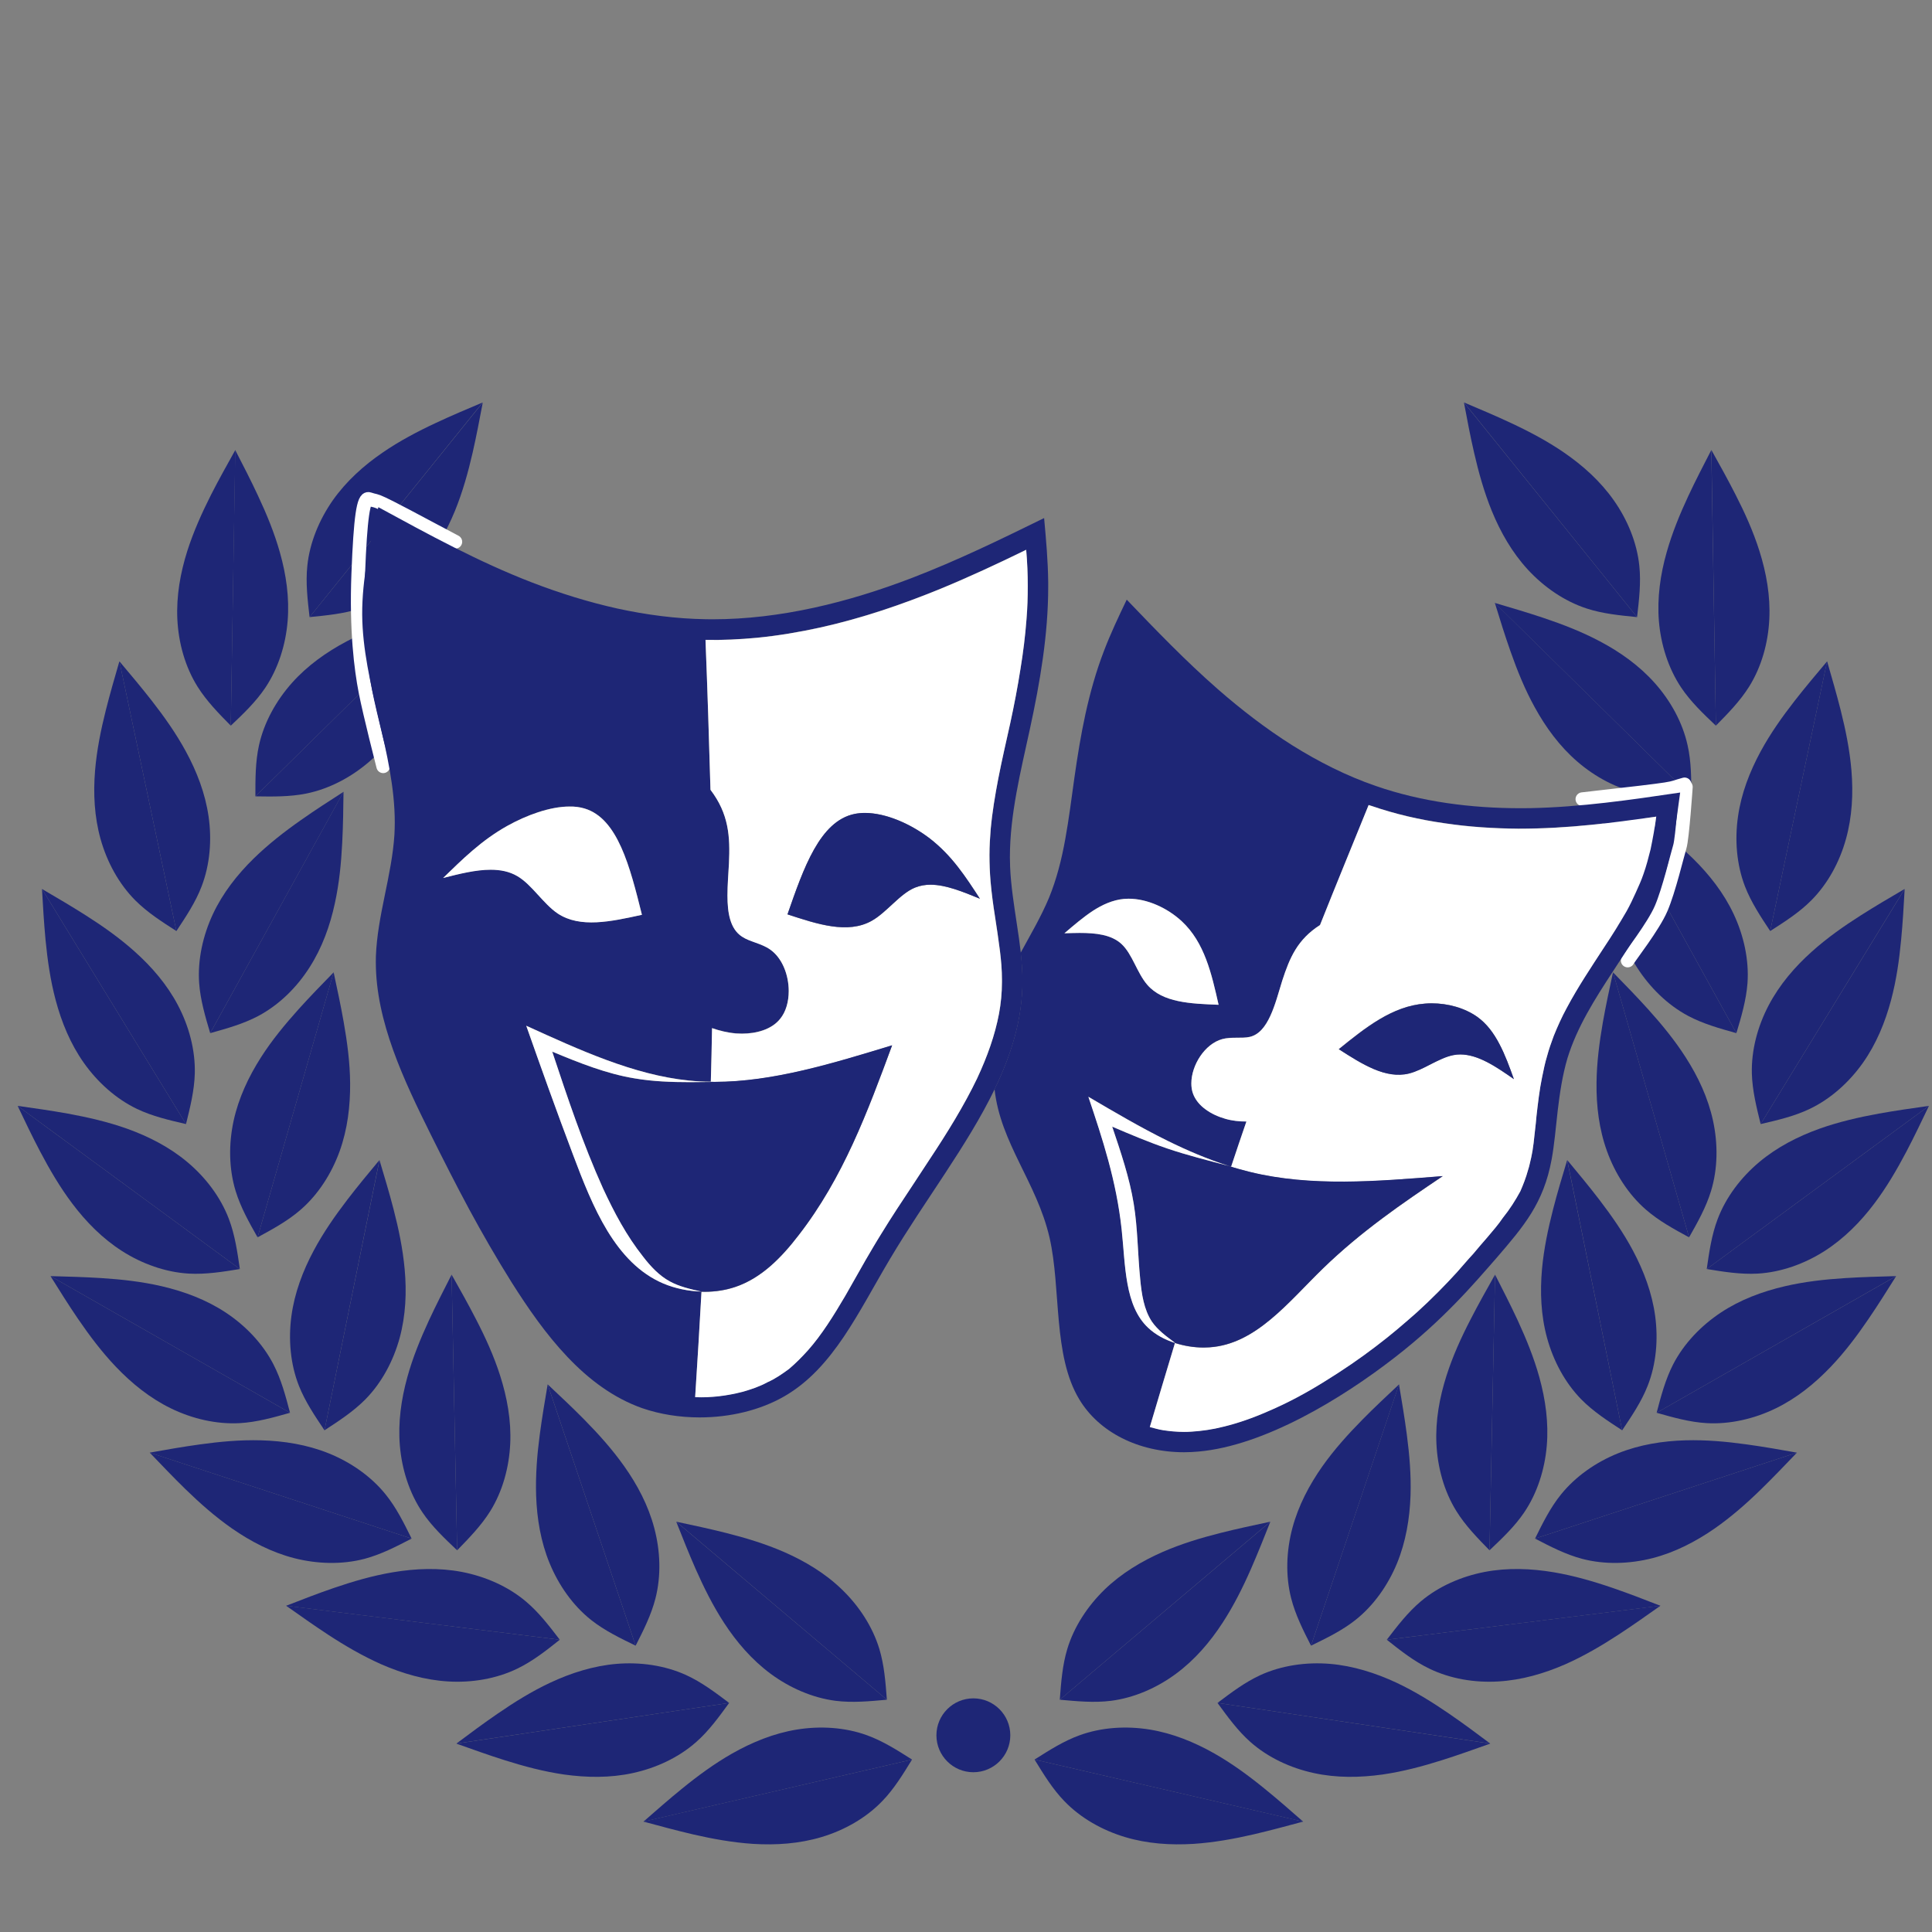 <?xml version="1.0" encoding="utf-8"?>
<!-- Generator: Adobe Illustrator 26.1.0, SVG Export Plug-In . SVG Version: 6.00 Build 0)  -->
<svg version="1.1" id="Lager_1" xmlns="http://www.w3.org/2000/svg" xmlns:xlink="http://www.w3.org/1999/xlink" x="0px" y="0px"
	 viewBox="0 0 283.46 283.46" style="enable-background:new 0 0 283.46 283.46;" xml:space="preserve">
<rect x="0" y="0" width="283.46" height="283.46" fill="#808080" stroke="none"/>
<style type="text/css">
	.st0{fill:#1E2676;}
	.st1{fill:none;}
	.st2{fill:#1E2676;stroke:#FFFFFF;stroke-width:2;stroke-linecap:round;stroke-linejoin:round;}
	.st3{fill:none;stroke:#FFFFFF;stroke-width:2;stroke-linecap:round;stroke-linejoin:round;}
	.st4{fill:#FFFFFF;}
</style>
<g id="Priser_2024">
	<g id="Olivkvist">
		<g id="SPLINE_3555_">
			<path class="st0" d="M130.12,249.38c-0.19-2.53-0.38-5.05-1.1-7.44l0,0c-1-3.29-2.99-6.32-5.5-8.74l0,0
				c-2.45-2.37-5.4-4.14-8.5-5.5l0,0c-2.74-1.19-5.6-2.06-8.5-2.79l0,0c-2.41-0.61-4.86-1.13-7.3-1.65"/>
		</g>
		<g id="LINE_2308_">
			<line class="st1" x1="99.23" y1="223.26" x2="130.12" y2="249.38"/>
		</g>
		<g id="SPLINE_3556_">
			<path class="st0" d="M130.12,249.38c-2.52,0.23-5.04,0.47-7.53,0.16l0,0c-3.4-0.44-6.73-1.9-9.53-3.97l0,0
				c-2.74-2.03-4.98-4.63-6.83-7.47l0,0c-1.63-2.5-2.96-5.18-4.17-7.91l0,0c-1.01-2.29-1.92-4.6-2.84-6.92"/>
		</g>
		<g id="SPLINE_3557_">
			<path class="st0" d="M133.81,258.16c-2.14-1.36-4.27-2.72-6.62-3.57l0,0c-3.22-1.17-6.86-1.39-10.29-0.83l0,0
				c-3.37,0.55-6.55,1.85-9.49,3.52l0,0c-2.6,1.48-5.01,3.25-7.32,5.13l0,0c-1.94,1.57-3.81,3.22-5.69,4.86"/>
		</g>
		<g id="LINE_2309_">
			<line class="st1" x1="94.4" y1="267.27" x2="133.81" y2="258.16"/>
		</g>
		<g id="SPLINE_3558_">
			<path class="st0" d="M133.81,258.16c-1.32,2.15-2.64,4.32-4.38,6.11l0,0c-2.38,2.47-5.55,4.26-8.89,5.26l0,0
				c-3.27,0.98-6.69,1.21-10.07,1l0,0c-2.98-0.2-5.92-0.73-8.83-1.4l0,0c-2.43-0.57-4.84-1.22-7.24-1.87"/>
		</g>
		<g id="SPLINE_3559_">
			<path class="st0" d="M93.26,241.45c1.15-2.25,2.29-4.52,2.91-6.94l0,0c0.85-3.32,0.72-6.95-0.18-10.33l0,0
				c-0.87-3.29-2.47-6.33-4.43-9.09l0,0c-1.73-2.44-3.72-4.66-5.82-6.79l0,0c-1.75-1.78-3.57-3.48-5.39-5.19"/>
		</g>
		<g id="LINE_2310_">
			<line class="st1" x1="80.35" y1="203.12" x2="93.26" y2="241.45"/>
		</g>
		<g id="SPLINE_3560_">
			<path class="st0" d="M93.26,241.45c-2.28-1.11-4.56-2.21-6.52-3.76l0,0c-2.69-2.13-4.77-5.11-6.1-8.33l0,0
				c-1.3-3.15-1.86-6.54-1.98-9.92l0,0c-0.1-2.98,0.14-5.97,0.53-8.93l0,0c0.33-2.47,0.74-4.93,1.16-7.39"/>
		</g>
		<g id="SPLINE_3561_">
			<path class="st0" d="M106.98,249.85c-2.02-1.52-4.04-3.05-6.32-4.09l0,0c-3.12-1.42-6.73-1.93-10.2-1.64l0,0
				c-3.4,0.29-6.67,1.33-9.73,2.76l0,0c-2.71,1.27-5.25,2.85-7.71,4.54l0,0c-2.06,1.41-4.06,2.9-6.05,4.39"/>
		</g>
		<g id="LINE_2311_">
			<line class="st1" x1="66.97" y1="255.81" x2="106.98" y2="249.85"/>
		</g>
		<g id="SPLINE_3562_">
			<path class="st0" d="M106.98,249.85c-1.49,2.04-2.97,4.1-4.85,5.75l0,0c-2.57,2.27-5.87,3.8-9.28,4.54l0,0
				c-3.33,0.73-6.77,0.68-10.12,0.21l0,0c-2.96-0.43-5.85-1.2-8.7-2.1l0,0c-2.38-0.75-4.73-1.6-7.07-2.43"/>
		</g>
		<g id="SPLINE_3563_">
			<path class="st0" d="M67.07,227.46c1.76-1.81,3.53-3.62,4.86-5.75l0,0c1.81-2.91,2.77-6.43,2.93-9.9l0,0
				c0.16-3.41-0.46-6.79-1.49-10.01l0,0c-0.91-2.85-2.15-5.57-3.52-8.22l0,0c-1.14-2.22-2.36-4.39-3.59-6.57"/>
		</g>
		<g id="LINE_2312_">
			<line class="st1" x1="66.27" y1="187.01" x2="67.07" y2="227.46"/>
		</g>
		<g id="SPLINE_3564_">
			<path class="st0" d="M67.07,227.46c-1.84-1.75-3.68-3.48-5.08-5.55l0,0c-1.93-2.85-3.02-6.31-3.32-9.78l0,0
				c-0.29-3.4,0.19-6.8,1.09-10.06l0,0c0.79-2.88,1.93-5.65,3.18-8.36l0,0c1.05-2.26,2.19-4.48,3.32-6.7"/>
		</g>
		<g id="SPLINE_3565_">
			<path class="st0" d="M82.13,240.58c-1.54-2.01-3.07-4.02-4.99-5.63l0,0c-2.62-2.21-5.96-3.66-9.38-4.32l0,0
				c-3.35-0.64-6.78-0.51-10.12,0.05l0,0c-2.95,0.5-5.82,1.33-8.65,2.3l0,0c-2.36,0.81-4.69,1.71-7.01,2.62"/>
		</g>
		<g id="LINE_2313_">
			<line class="st1" x1="41.99" y1="235.59" x2="82.13" y2="240.58"/>
		</g>
		<g id="SPLINE_3566_">
			<path class="st0" d="M82.13,240.58c-1.98,1.58-3.96,3.14-6.21,4.23l0,0c-3.09,1.5-6.68,2.1-10.16,1.89l0,0
				c-3.4-0.2-6.7-1.16-9.8-2.51l0,0c-2.73-1.21-5.32-2.72-7.82-4.35l0,0c-2.09-1.37-4.12-2.81-6.16-4.25"/>
		</g>
		<g id="SPLINE_3567_">
			<path class="st0" d="M47.61,209.85c2.12-1.38,4.24-2.76,6-4.54l0,0c2.41-2.45,4.11-5.66,5.03-9.02l0,0
				c0.89-3.29,1.04-6.72,0.73-10.09l0,0c-0.27-2.97-0.88-5.9-1.63-8.79l0,0c-0.62-2.42-1.35-4.8-2.06-7.19"/>
		</g>
		<g id="LINE_2314_">
			<line class="st1" x1="55.67" y1="170.21" x2="47.61" y2="209.85"/>
		</g>
		<g id="SPLINE_3568_">
			<path class="st0" d="M47.61,209.85c-1.41-2.1-2.83-4.2-3.75-6.52l0,0c-1.26-3.19-1.57-6.82-1.1-10.27l0,0
				c0.46-3.38,1.67-6.59,3.27-9.58l0,0c1.41-2.64,3.12-5.09,4.93-7.46l0,0c1.52-1.98,3.11-3.9,4.71-5.82"/>
		</g>
		<g id="SPLINE_3569_">
			<path class="st0" d="M60.39,225.74c-1.12-2.27-2.24-4.54-3.81-6.48l0,0c-2.15-2.67-5.15-4.74-8.38-6.04l0,0
				c-3.16-1.27-6.56-1.81-9.93-1.9l0,0c-2.99-0.08-5.97,0.19-8.93,0.6l0,0c-2.47,0.34-4.93,0.77-7.38,1.21"/>
		</g>
		<g id="LINE_2315_">
			<line class="st1" x1="21.96" y1="213.12" x2="60.39" y2="225.74"/>
		</g>
		<g id="SPLINE_3570_">
			<path class="st0" d="M60.39,225.74c-2.25,1.17-4.5,2.33-6.91,2.97l0,0c-3.32,0.87-6.95,0.76-10.32-0.1l0,0
				c-3.3-0.85-6.35-2.43-9.13-4.36l0,0c-2.45-1.71-4.69-3.69-6.83-5.77l0,0c-1.79-1.75-3.51-3.55-5.23-5.35"/>
		</g>
		<g id="SPLINE_3571_">
			<path class="st0" d="M42.55,207.28c-0.64-2.45-1.29-4.9-2.44-7.12l0,0c-1.58-3.05-4.09-5.67-7-7.59l0,0
				c-2.85-1.88-6.06-3.08-9.36-3.85l0,0c-2.92-0.68-5.89-1.01-8.87-1.2l0,0c-2.49-0.16-4.98-0.22-7.47-0.29"/>
		</g>
		<g id="LINE_2316_">
			<line class="st1" x1="7.42" y1="187.23" x2="42.55" y2="207.28"/>
		</g>
		<g id="SPLINE_3572_">
			<path class="st0" d="M42.55,207.28c-2.43,0.69-4.87,1.38-7.37,1.52l0,0c-3.42,0.19-6.97-0.64-10.09-2.16l0,0
				c-3.07-1.49-5.74-3.65-8.08-6.1l0,0c-2.06-2.16-3.86-4.55-5.55-7.02l0,0c-1.41-2.06-2.73-4.18-4.05-6.29"/>
		</g>
		<g id="SPLINE_3573_">
			<path class="st0" d="M35.19,186.19c-0.36-2.5-0.72-5.01-1.61-7.35l0,0c-1.22-3.21-3.42-6.1-6.09-8.34l0,0
				c-2.61-2.19-5.67-3.76-8.85-4.9l0,0c-2.81-1-5.73-1.67-8.67-2.21l0,0c-2.45-0.44-4.92-0.79-7.39-1.14"/>
		</g>
		<g id="LINE_2317_">
			<line class="st1" x1="2.59" y1="162.25" x2="35.19" y2="186.19"/>
		</g>
		<g id="SPLINE_3574_">
			<path class="st0" d="M35.19,186.19c-2.5,0.41-5,0.81-7.49,0.67l0,0c-3.42-0.2-6.85-1.43-9.78-3.3l0,0
				c-2.88-1.84-5.29-4.28-7.32-6.98l0,0c-1.8-2.39-3.31-4.97-4.7-7.61l0,0c-1.17-2.21-2.23-4.46-3.31-6.71"/>
		</g>
		<g id="SPLINE_3575_">
			<path class="st0" d="M27.29,164.92c0.61-2.46,1.22-4.91,1.29-7.41l0,0c0.09-3.43-0.85-6.94-2.47-10.02l0,0
				c-1.59-3.02-3.83-5.63-6.35-7.88l0,0c-2.23-2-4.67-3.72-7.19-5.32l0,0c-2.1-1.34-4.26-2.6-6.41-3.86"/>
		</g>
		<g id="LINE_2318_">
			<line class="st1" x1="6.15" y1="130.42" x2="27.29" y2="164.92"/>
		</g>
		<g id="SPLINE_3576_">
			<path class="st0" d="M27.29,164.92c-2.47-0.57-4.93-1.14-7.19-2.22l0,0c-3.09-1.48-5.79-3.92-7.8-6.76l0,0
				c-1.97-2.79-3.27-5.96-4.14-9.23l0,0c-0.77-2.89-1.19-5.85-1.48-8.82l0,0c-0.23-2.48-0.38-4.97-0.52-7.46"/>
		</g>
		<g id="SPLINE_3577_">
			<path class="st0" d="M37.79,181.54c2.22-1.21,4.45-2.42,6.33-4.06l0,0c2.59-2.25,4.54-5.32,5.72-8.6l0,0
				c1.15-3.21,1.56-6.62,1.53-10l0,0c-0.03-2.99-0.42-5.96-0.94-8.9l0,0c-0.43-2.46-0.96-4.9-1.48-7.33"/>
		</g>
		<g id="LINE_2319_">
			<line class="st1" x1="48.94" y1="142.66" x2="37.79" y2="181.54"/>
		</g>
		<g id="SPLINE_3578_">
			<path class="st0" d="M37.79,181.54c-1.25-2.2-2.49-4.41-3.22-6.8l0,0c-1-3.28-1.03-6.92-0.29-10.32l0,0
				c0.73-3.33,2.19-6.44,4.01-9.29l0,0c1.61-2.52,3.52-4.83,5.51-7.05l0,0c1.67-1.85,3.41-3.64,5.15-5.42"/>
		</g>
		<g id="SPLINE_3579_">
			<path class="st0" d="M30.84,151.58c2.44-0.68,4.88-1.36,7.08-2.53l0,0c3.03-1.62,5.62-4.17,7.49-7.11l0,0
				c1.84-2.87,3.01-6.1,3.72-9.41l0,0c0.64-2.92,0.93-5.9,1.08-8.88l0,0c0.13-2.49,0.16-4.98,0.19-7.48"/>
		</g>
		<g id="LINE_2320_">
			<line class="st1" x1="50.41" y1="116.18" x2="30.84" y2="151.58"/>
		</g>
		<g id="SPLINE_3580_">
			<path class="st0" d="M30.84,151.58c-0.72-2.42-1.44-4.85-1.62-7.34l0,0c-0.24-3.42,0.55-6.98,2.02-10.13l0,0
				c1.45-3.09,3.57-5.79,5.99-8.16l0,0c2.14-2.09,4.5-3.93,6.94-5.64l0,0c2.04-1.44,4.14-2.79,6.24-4.14"/>
		</g>
		<g id="SPLINE_3581_">
			<path class="st0" d="M25.88,136.6c1.4-2.11,2.81-4.22,3.7-6.55l0,0c1.23-3.2,1.52-6.83,1.02-10.27l0,0
				c-0.49-3.38-1.72-6.58-3.34-9.55l0,0c-1.43-2.63-3.16-5.07-4.99-7.42l0,0c-1.54-1.97-3.14-3.87-4.75-5.78"/>
		</g>
		<g id="LINE_2321_">
			<line class="st1" x1="17.53" y1="97.02" x2="25.88" y2="136.6"/>
		</g>
		<g id="SPLINE_3582_">
			<path class="st0" d="M25.88,136.6c-2.13-1.36-4.26-2.73-6.03-4.5l0,0c-2.42-2.43-4.15-5.63-5.09-8.98l0,0
				c-0.92-3.28-1.09-6.72-0.81-10.08l0,0c0.25-2.98,0.84-5.91,1.57-8.81l0,0c0.61-2.42,1.3-4.81,2-7.21"/>
		</g>
		<g id="SPLINE_3583_">
			<path class="st0" d="M33.86,106.47c1.84-1.74,3.67-3.49,5.06-5.56l0,0c1.91-2.85,3-6.32,3.28-9.79l0,0
				c0.28-3.4-0.21-6.8-1.13-10.05l0,0c-0.81-2.88-1.95-5.65-3.22-8.35l0,0c-1.05-2.26-2.2-4.48-3.34-6.69"/>
		</g>
		<g id="LINE_2322_">
			<line class="st1" x1="34.52" y1="66.02" x2="33.86" y2="106.47"/>
		</g>
		<g id="SPLINE_3584_">
			<path class="st0" d="M33.86,106.47c-1.78-1.8-3.55-3.61-4.88-5.73l0,0c-1.82-2.91-2.79-6.41-2.96-9.89l0,0
				c-0.16-3.41,0.44-6.79,1.46-10.01l0,0c0.91-2.85,2.14-5.58,3.48-8.24l0,0c1.13-2.22,2.35-4.4,3.57-6.58"/>
		</g>
		<g id="SPLINE_3585_">
			<path class="st0" d="M37.47,116.84c2.53,0.04,5.06,0.08,7.51-0.42l0,0c3.36-0.69,6.57-2.4,9.21-4.68l0,0
				c2.58-2.23,4.62-5,6.24-7.96l0,0c1.44-2.62,2.56-5.39,3.56-8.21l0,0c0.83-2.35,1.57-4.74,2.3-7.12"/>
		</g>
		<g id="LINE_2323_">
			<line class="st1" x1="66.29" y1="88.46" x2="37.47" y2="116.84"/>
		</g>
		<g id="SPLINE_3586_">
			<path class="st0" d="M37.47,116.84c0-2.53-0.01-5.06,0.53-7.5l0,0c0.74-3.35,2.51-6.53,4.82-9.13l0,0
				c2.27-2.55,5.07-4.54,8.06-6.12l0,0c2.64-1.4,5.43-2.48,8.26-3.43l0,0c2.36-0.79,4.76-1.5,7.15-2.2"/>
		</g>
		<g id="SPLINE_3587_">
			<path class="st0" d="M45.42,90.54c2.52-0.25,5.04-0.49,7.42-1.27l0,0c3.26-1.07,6.25-3.14,8.61-5.7l0,0
				c2.31-2.51,4.02-5.49,5.3-8.62l0,0c1.13-2.77,1.93-5.65,2.6-8.56l0,0c0.55-2.43,1.02-4.88,1.48-7.33"/>
		</g>
		<g id="LINE_2324_">
			<line class="st1" x1="70.81" y1="59.05" x2="45.42" y2="90.54"/>
		</g>
		<g id="SPLINE_3588_">
			<path class="st0" d="M45.42,90.54c-0.29-2.52-0.59-5.03-0.33-7.52l0,0c0.35-3.41,1.75-6.77,3.74-9.62l0,0
				c1.97-2.79,4.52-5.09,7.31-7l0,0c2.46-1.69,5.11-3.09,7.81-4.35l0,0c2.26-1.06,4.56-2.03,6.86-3"/>
		</g>
		<g id="CIRCLE_234_">
			<path class="st0" d="M148.23,254.6c0-2.99-2.43-5.42-5.42-5.42s-5.42,2.43-5.42,5.42c0,2.99,2.43,5.42,5.42,5.42
				S148.23,257.59,148.23,254.6L148.23,254.6L148.23,254.6z"/>
		</g>
		<g id="SPLINE_3589_">
			<path class="st0" d="M155.49,249.38c0.19-2.53,0.38-5.05,1.1-7.44l0,0c0.99-3.29,3-6.32,5.49-8.74l0,0
				c2.46-2.37,5.4-4.14,8.5-5.5l0,0c2.73-1.19,5.6-2.06,8.5-2.79l0,0c2.41-0.61,4.86-1.13,7.3-1.65"/>
		</g>
		<g id="LINE_2325_">
			<line class="st1" x1="186.38" y1="223.26" x2="155.49" y2="249.38"/>
		</g>
		<g id="SPLINE_3590_">
			<path class="st0" d="M155.49,249.38c2.52,0.23,5.04,0.47,7.52,0.16l0,0c3.41-0.44,6.73-1.9,9.53-3.97l0,0
				c2.75-2.03,4.98-4.63,6.83-7.47l0,0c1.63-2.5,2.97-5.18,4.17-7.91l0,0c1-2.29,1.92-4.6,2.84-6.92"/>
		</g>
		<g id="SPLINE_3591_">
			<path class="st0" d="M151.79,258.16c2.14-1.36,4.27-2.72,6.62-3.57l0,0c3.22-1.17,6.86-1.39,10.29-0.83l0,0
				c3.37,0.55,6.55,1.85,9.49,3.52l0,0c2.6,1.48,5.01,3.25,7.32,5.13l0,0c1.94,1.57,3.82,3.22,5.69,4.86"/>
		</g>
		<g id="LINE_2326_">
			<line class="st1" x1="191.21" y1="267.27" x2="151.79" y2="258.16"/>
		</g>
		<g id="SPLINE_3592_">
			<path class="st0" d="M151.79,258.16c1.32,2.15,2.64,4.32,4.38,6.11l0,0c2.38,2.47,5.55,4.26,8.89,5.26l0,0
				c3.26,0.98,6.69,1.21,10.06,1l0,0c2.99-0.2,5.93-0.73,8.83-1.4l0,0c2.43-0.57,4.84-1.22,7.25-1.87"/>
		</g>
		<g id="SPLINE_3593_">
			<path class="st0" d="M192.35,241.45c-1.15-2.25-2.29-4.52-2.91-6.94l0,0c-0.85-3.32-0.72-6.95,0.18-10.33l0,0
				c0.88-3.29,2.48-6.33,4.43-9.09l0,0c1.73-2.44,3.73-4.66,5.83-6.79l0,0c1.75-1.78,3.57-3.48,5.39-5.19"/>
		</g>
		<g id="LINE_2327_">
			<line class="st1" x1="205.26" y1="203.12" x2="192.35" y2="241.45"/>
		</g>
		<g id="SPLINE_3594_">
			<path class="st0" d="M192.35,241.45c2.28-1.11,4.55-2.21,6.51-3.76l0,0c2.69-2.13,4.78-5.11,6.11-8.33l0,0
				c1.29-3.15,1.86-6.54,1.98-9.92l0,0c0.1-2.98-0.15-5.97-0.54-8.93l0,0c-0.32-2.47-0.74-4.93-1.15-7.39"/>
		</g>
		<g id="SPLINE_3595_">
			<path class="st0" d="M178.63,249.85c2.02-1.52,4.04-3.05,6.31-4.09l0,0c3.12-1.42,6.73-1.93,10.2-1.64l0,0
				c3.4,0.29,6.67,1.33,9.74,2.76l0,0c2.7,1.27,5.25,2.85,7.71,4.54l0,0c2.06,1.41,4.06,2.9,6.05,4.39"/>
		</g>
		<g id="LINE_2328_">
			<line class="st1" x1="218.64" y1="255.81" x2="178.63" y2="249.85"/>
		</g>
		<g id="SPLINE_3596_">
			<path class="st0" d="M178.63,249.85c1.49,2.04,2.98,4.1,4.85,5.75l0,0c2.57,2.27,5.87,3.8,9.28,4.54l0,0
				c3.33,0.73,6.76,0.68,10.11,0.21l0,0c2.96-0.43,5.85-1.2,8.7-2.1l0,0c2.38-0.75,4.73-1.6,7.08-2.43"/>
		</g>
		<g id="SPLINE_3597_">
			<path class="st0" d="M218.54,227.46c-1.77-1.81-3.54-3.62-4.86-5.75l0,0c-1.81-2.91-2.77-6.43-2.93-9.9l0,0
				c-0.16-3.41,0.46-6.79,1.49-10.01l0,0c0.91-2.85,2.15-5.57,3.52-8.22l0,0c1.14-2.22,2.36-4.39,3.59-6.57"/>
		</g>
		<g id="LINE_2329_">
			<line class="st1" x1="219.34" y1="187.01" x2="218.54" y2="227.46"/>
		</g>
		<g id="SPLINE_3598_">
			<path class="st0" d="M218.54,227.46c1.84-1.75,3.68-3.48,5.08-5.55l0,0c1.93-2.85,3.02-6.31,3.32-9.78l0,0
				c0.29-3.4-0.19-6.8-1.09-10.06l0,0c-0.8-2.88-1.93-5.65-3.18-8.36l0,0c-1.05-2.26-2.19-4.48-3.32-6.7"/>
		</g>
		<g id="SPLINE_3599_">
			<path class="st0" d="M203.47,240.58c1.54-2.01,3.08-4.02,4.99-5.63l0,0c2.62-2.21,5.96-3.66,9.38-4.32l0,0
				c3.35-0.64,6.78-0.51,10.12,0.05l0,0c2.95,0.5,5.82,1.33,8.65,2.3l0,0c2.36,0.81,4.68,1.71,7.01,2.62"/>
		</g>
		<g id="LINE_2330_">
			<line class="st1" x1="243.62" y1="235.59" x2="203.47" y2="240.58"/>
		</g>
		<g id="SPLINE_3600_">
			<path class="st0" d="M203.47,240.58c1.99,1.58,3.96,3.14,6.22,4.23l0,0c3.08,1.5,6.68,2.1,10.15,1.89l0,0
				c3.41-0.2,6.71-1.16,9.8-2.51l0,0c2.73-1.21,5.31-2.72,7.81-4.35l0,0c2.1-1.37,4.13-2.81,6.17-4.25"/>
		</g>
		<g id="SPLINE_3601_">
			<path class="st0" d="M238,209.85c-2.12-1.38-4.25-2.76-6-4.54l0,0c-2.4-2.45-4.1-5.66-5.02-9.02l0,0
				c-0.9-3.29-1.04-6.72-0.74-10.09l0,0c0.27-2.97,0.89-5.9,1.63-8.79l0,0c0.62-2.42,1.34-4.8,2.06-7.19"/>
		</g>
		<g id="LINE_2331_">
			<line class="st1" x1="229.94" y1="170.21" x2="238" y2="209.85"/>
		</g>
		<g id="SPLINE_3602_">
			<path class="st0" d="M238,209.85c1.41-2.1,2.83-4.2,3.74-6.52l0,0c1.26-3.19,1.57-6.82,1.1-10.27l0,0
				c-0.46-3.38-1.67-6.59-3.26-9.58l0,0c-1.41-2.64-3.12-5.09-4.93-7.46l0,0c-1.52-1.98-3.11-3.9-4.71-5.82"/>
		</g>
		<g id="SPLINE_3603_">
			<path class="st0" d="M225.22,225.74c1.12-2.27,2.24-4.54,3.81-6.48l0,0c2.16-2.67,5.15-4.74,8.38-6.04l0,0
				c3.16-1.27,6.56-1.81,9.93-1.9l0,0c2.99-0.08,5.97,0.19,8.92,0.6l0,0c2.47,0.34,4.93,0.77,7.38,1.21"/>
		</g>
		<g id="LINE_2332_">
			<line class="st1" x1="263.65" y1="213.12" x2="225.22" y2="225.74"/>
		</g>
		<g id="SPLINE_3604_">
			<path class="st0" d="M225.22,225.74c2.25,1.17,4.49,2.33,6.91,2.97l0,0c3.31,0.87,6.95,0.76,10.32-0.1l0,0
				c3.3-0.85,6.35-2.43,9.13-4.36l0,0c2.45-1.71,4.7-3.69,6.83-5.77l0,0c1.79-1.75,3.51-3.55,5.23-5.35"/>
		</g>
		<g id="SPLINE_3605_">
			<path class="st0" d="M243.06,207.28c0.64-2.45,1.29-4.9,2.43-7.12l0,0c1.58-3.05,4.1-5.67,7-7.59l0,0
				c2.84-1.88,6.06-3.08,9.36-3.85l0,0c2.91-0.68,5.88-1.01,8.87-1.2l0,0c2.49-0.16,4.98-0.22,7.47-0.29"/>
		</g>
		<g id="LINE_2333_">
			<line class="st1" x1="278.19" y1="187.23" x2="243.06" y2="207.28"/>
		</g>
		<g id="SPLINE_3606_">
			<path class="st0" d="M243.06,207.28c2.43,0.69,4.87,1.38,7.36,1.52l0,0c3.43,0.19,6.97-0.64,10.1-2.16l0,0
				c3.07-1.49,5.74-3.65,8.08-6.1l0,0c2.06-2.16,3.86-4.55,5.54-7.02l0,0c1.41-2.06,2.73-4.18,4.06-6.29"/>
		</g>
		<g id="SPLINE_3607_">
			<path class="st0" d="M250.41,186.19c0.36-2.5,0.72-5.01,1.61-7.35l0,0c1.22-3.21,3.42-6.1,6.09-8.34l0,0
				c2.61-2.19,5.66-3.76,8.85-4.9l0,0c2.81-1,5.73-1.67,8.67-2.21l0,0c2.45-0.44,4.93-0.79,7.39-1.14"/>
		</g>
		<g id="LINE_2334_">
			<line class="st1" x1="283.02" y1="162.25" x2="250.41" y2="186.19"/>
		</g>
		<g id="SPLINE_3608_">
			<path class="st0" d="M250.41,186.19c2.5,0.41,5,0.81,7.49,0.67l0,0c3.42-0.2,6.85-1.43,9.78-3.3l0,0
				c2.87-1.84,5.29-4.28,7.32-6.98l0,0c1.8-2.39,3.31-4.97,4.7-7.61l0,0c1.16-2.21,2.23-4.46,3.31-6.71"/>
		</g>
		<g id="SPLINE_3609_">
			<path class="st0" d="M258.32,164.92c-0.61-2.46-1.22-4.91-1.29-7.41l0,0c-0.09-3.43,0.85-6.94,2.47-10.02l0,0
				c1.59-3.02,3.82-5.63,6.34-7.88l0,0c2.23-2,4.67-3.72,7.19-5.32l0,0c2.1-1.34,4.26-2.6,6.41-3.86"/>
		</g>
		<g id="LINE_2335_">
			<line class="st1" x1="279.45" y1="130.42" x2="258.32" y2="164.92"/>
		</g>
		<g id="SPLINE_3610_">
			<path class="st0" d="M258.32,164.92c2.47-0.57,4.93-1.14,7.19-2.22l0,0c3.1-1.48,5.8-3.92,7.81-6.76l0,0
				c1.97-2.79,3.27-5.96,4.14-9.23l0,0c0.77-2.89,1.19-5.85,1.47-8.82l0,0c0.24-2.48,0.38-4.97,0.52-7.46"/>
		</g>
		<g id="SPLINE_3611_">
			<path class="st0" d="M247.82,181.54c-2.23-1.21-4.45-2.42-6.33-4.06l0,0c-2.59-2.25-4.54-5.32-5.72-8.6l0,0
				c-1.16-3.21-1.57-6.62-1.53-10l0,0c0.03-2.99,0.42-5.96,0.93-8.9l0,0c0.44-2.46,0.96-4.9,1.49-7.33"/>
		</g>
		<g id="LINE_2336_">
			<line class="st1" x1="236.66" y1="142.66" x2="247.82" y2="181.54"/>
		</g>
		<g id="SPLINE_3612_">
			<path class="st0" d="M247.82,181.54c1.25-2.2,2.49-4.41,3.22-6.8l0,0c1-3.28,1.03-6.92,0.29-10.32l0,0
				c-0.72-3.33-2.18-6.44-4.01-9.29l0,0c-1.61-2.52-3.51-4.83-5.51-7.05l0,0c-1.67-1.85-3.41-3.64-5.15-5.42"/>
		</g>
		<g id="SPLINE_3613_">
			<path class="st0" d="M254.76,151.58c-2.43-0.68-4.88-1.36-7.08-2.53l0,0c-3.03-1.62-5.62-4.17-7.5-7.11l0,0
				c-1.84-2.87-3-6.1-3.72-9.41l0,0c-0.63-2.92-0.92-5.9-1.07-8.88l0,0c-0.13-2.49-0.16-4.98-0.19-7.48"/>
		</g>
		<g id="LINE_2337_">
			<line class="st1" x1="235.2" y1="116.18" x2="254.76" y2="151.58"/>
		</g>
		<g id="SPLINE_3614_">
			<path class="st0" d="M254.76,151.58c0.73-2.42,1.44-4.85,1.63-7.34l0,0c0.24-3.42-0.55-6.98-2.03-10.13l0,0
				c-1.45-3.09-3.57-5.79-5.98-8.16l0,0c-2.14-2.09-4.5-3.93-6.95-5.64l0,0c-2.04-1.44-4.13-2.79-6.23-4.14"/>
		</g>
		<g id="SPLINE_3615_">
			<path class="st0" d="M259.72,136.6c-1.4-2.11-2.8-4.22-3.7-6.55l0,0c-1.23-3.2-1.52-6.83-1.02-10.27l0,0
				c0.48-3.38,1.72-6.58,3.33-9.55l0,0c1.43-2.63,3.16-5.07,4.99-7.42l0,0c1.54-1.97,3.14-3.87,4.75-5.78"/>
		</g>
		<g id="LINE_2338_">
			<line class="st1" x1="268.08" y1="97.02" x2="259.72" y2="136.6"/>
		</g>
		<g id="SPLINE_3616_">
			<path class="st0" d="M259.72,136.6c2.13-1.36,4.27-2.73,6.03-4.5l0,0c2.42-2.43,4.15-5.63,5.08-8.98l0,0
				c0.92-3.28,1.09-6.72,0.81-10.08l0,0c-0.25-2.98-0.84-5.91-1.57-8.81l0,0c-0.61-2.42-1.31-4.81-2-7.21"/>
		</g>
		<g id="SPLINE_3617_">
			<path class="st0" d="M251.75,106.47c-1.84-1.74-3.67-3.49-5.07-5.56l0,0c-1.91-2.85-3-6.32-3.29-9.79l0,0
				c-0.27-3.4,0.21-6.8,1.13-10.05l0,0c0.81-2.88,1.95-5.65,3.21-8.35l0,0c1.06-2.26,2.21-4.48,3.35-6.69"/>
		</g>
		<g id="LINE_2339_">
			<line class="st1" x1="251.08" y1="66.02" x2="251.75" y2="106.47"/>
		</g>
		<g id="SPLINE_3618_">
			<path class="st0" d="M251.75,106.47c1.78-1.8,3.55-3.61,4.88-5.73l0,0c1.82-2.91,2.79-6.41,2.96-9.89l0,0
				c0.17-3.41-0.43-6.79-1.45-10.01l0,0c-0.9-2.85-2.13-5.58-3.49-8.24l0,0c-1.13-2.22-2.34-4.4-3.56-6.58"/>
		</g>
		<g id="SPLINE_3619_">
			<path class="st0" d="M248.14,116.84c-2.53,0.04-5.06,0.08-7.51-0.42l0,0c-3.37-0.69-6.57-2.4-9.21-4.68l0,0
				c-2.58-2.23-4.62-5-6.24-7.96l0,0c-1.45-2.62-2.57-5.39-3.56-8.21l0,0c-0.83-2.35-1.57-4.74-2.3-7.12"/>
		</g>
		<g id="LINE_2340_">
			<line class="st1" x1="219.32" y1="88.46" x2="248.14" y2="116.84"/>
		</g>
		<g id="SPLINE_3620_">
			<path class="st0" d="M248.14,116.84c0.01-2.53,0.01-5.06-0.54-7.5l0,0c-0.74-3.35-2.5-6.53-4.82-9.13l0,0
				c-2.27-2.55-5.07-4.54-8.06-6.12l0,0c-2.64-1.4-5.43-2.48-8.26-3.43l0,0c-2.36-0.79-4.76-1.5-7.15-2.2"/>
		</g>
		<g id="SPLINE_3621_">
			<path class="st0" d="M240.19,90.54c-2.52-0.25-5.04-0.49-7.42-1.27l0,0c-3.26-1.07-6.25-3.14-8.61-5.7l0,0
				c-2.31-2.51-4.01-5.49-5.29-8.62l0,0c-1.13-2.77-1.93-5.65-2.6-8.56l0,0c-0.56-2.43-1.02-4.88-1.48-7.33"/>
		</g>
		<g id="LINE_2341_">
			<line class="st1" x1="214.8" y1="59.05" x2="240.19" y2="90.54"/>
		</g>
		<g id="SPLINE_3622_">
			<path class="st0" d="M240.19,90.54c0.29-2.52,0.59-5.03,0.33-7.52l0,0c-0.35-3.41-1.74-6.77-3.75-9.62l0,0
				c-1.96-2.79-4.52-5.09-7.3-7l0,0c-2.46-1.69-5.11-3.09-7.81-4.35l0,0c-2.26-1.06-4.56-2.03-6.86-3"/>
		</g>
	</g>
	<g id="Kategorier">
		<g id="Bästa_regi_och_skådespeleri_1_">
			<g id="Masker_2012">
				<g id="Vit_kontur_1_">
					<path class="st2" d="M247.35,115.46c0,0-0.51,7.55-0.89,8.77c-0.38,1.23-1.6,6.42-2.74,9.06c-1.13,2.64-4.62,7.08-4.91,7.64"/>
					<path class="st2" d="M232.16,117.25c15.41-1.74,12.2-1.43,15-2.17"/>
					<path class="st3" d="M66.81,79.49c-13.37-7.15-10.73-5.62-12.68-6.28c-0.81-0.27-1.25,2.67-1.57,10.98s0.41,13.95,1.05,17.26
						c0.64,3.3,2.61,10.98,2.61,10.98"/>
				</g>
				<g id="SPLINE_1477_">
					<g id="XMLID_17_">
						<g>
							<path class="st0" d="M246.51,116.28c-0.62,4.7-1.24,9.41-2.84,13.72c-1.65,4.44-4.38,8.47-7.04,12.55
								c-2.66,4.06-5.25,8.15-6.65,12.69c-0.75,2.53-1.14,5.2-1.44,7.75c-0.29,2.56-0.5,5.02-0.89,7.13
								c-0.59,3.2-1.61,5.66-2.98,7.88s-3.08,4.21-5.04,6.49c-1.76,2.01-3.71,4.29-6.12,6.75c-2.41,2.47-5.28,5.14-8.88,7.93
								c-3.93,3.05-8.71,6.28-13.72,8.86s-10.24,4.51-15.07,4.94c-0.71,0.06-1.41,0.1-2.1,0.1c-6.74,0-12.5-2.96-15.38-7.74
								c-1.96-3.24-2.62-7.28-3.01-11.46c-0.39-4.18-0.5-8.5-1.36-12.27c-0.94-4.08-2.75-7.55-4.42-10.98s-3.22-6.85-3.65-10.81
								c2.46-5.1,4.08-10.3,4.08-15.82c0-0.04,0-0.08,0-0.12c0-1.35-0.1-2.71-0.25-4.08v-0.01c1.45-2.66,2.99-5.27,4.15-8.04
								c1.13-2.76,1.86-5.66,2.39-8.61c0.54-2.95,0.91-5.95,1.33-8.93c0.45-3.19,0.96-6.36,1.64-9.47c0.69-3.12,1.54-6.18,2.68-9.15
								c0.98-2.59,2.17-5.09,3.37-7.6c4.31,4.5,8.63,8.99,13.36,13.13c3.43,3,7.08,5.81,10.93,8.24c3.87,2.42,7.94,4.48,12.23,5.96
								c6.78,2.35,14.02,3.27,21.24,3.27c0.48,0,0.96,0,1.45-0.01C231.94,118.42,239.22,117.36,246.51,116.28z M243,119.81
								c-0.16,0.03-0.31,0.06-0.51,0.08c-2.95,0.41-5.95,0.83-9,1.11c-3.51,0.36-7.08,0.57-10.7,0.57
								c-3.62-0.03-7.29-0.26-10.86-0.8c-3.67-0.52-7.23-1.35-10.7-2.54c-0.16-0.05-0.32-0.1-0.42-0.13
								c-2.37,5.84-4.8,11.74-7.13,17.6c-3.31,2.12-4.44,4.78-5.53,8.12c-0.54,1.73-1.04,3.65-1.76,5.21
								c-0.72,1.56-1.65,2.78-3.04,3.09c-1.19,0.26-2.7-0.05-4.01,0.32c-2.56,0.7-4.54,3.83-4.54,6.5c0,0.51,0.07,1,0.23,1.46
								c0.33,0.93,0.99,1.72,1.84,2.34c0.85,0.63,1.87,1.09,2.88,1.38c1.04,0.31,2.1,0.41,3.13,0.41c-0.77,2.17-1.5,4.4-2.24,6.62
								c-0.12-0.03-0.25-0.06-0.36-0.09c-0.02-0.01-0.05-0.02-0.07-0.02c-3.03-0.97-5.99-2.23-8.91-3.67
								c-3.92-1.94-7.76-4.19-11.6-6.46c2.07,6.16,4.11,12.31,4.88,19.44c0.29,2.67,0.38,5.46,0.86,8.01
								c0.47,2.55,1.3,4.83,3.05,6.46c1.04,0.98,2.41,1.73,3.9,2.2c-1.25,4.1-2.46,8.22-3.69,12.33c0.62,0.16,1.27,0.36,1.94,0.46
								c0.99,0.15,2.01,0.25,3.07,0.25c0.38,0,0.78-0.01,1.17-0.04c1.48-0.1,3.02-0.3,4.65-0.73c2.12-0.51,4.34-1.29,6.56-2.27
								c2.79-1.19,5.59-2.69,8.23-4.34c2.69-1.65,5.26-3.42,7.55-5.17c2.27-1.71,4.23-3.41,5.99-4.97c2.27-2.07,4.19-4.03,5.89-5.89
								c0.83-0.92,1.6-1.86,2.38-2.69c0.72-0.88,1.45-1.7,2.12-2.48c0.83-0.98,1.6-1.86,2.22-2.79c1.03-1.29,1.86-2.59,2.59-3.93
								c0.41-0.94,0.83-1.97,1.13-3.11c0.22-0.62,0.31-1.24,0.47-1.86c0.15-0.62,0.26-1.34,0.35-2.12c0.11-1.19,0.31-2.54,0.42-3.94
								c0.21-1.8,0.41-3.77,0.83-5.74c0.21-1.03,0.41-2.07,0.72-3.05c0.27-0.98,0.62-2.02,0.98-2.97c0.57-1.42,1.19-2.79,1.91-4.11
								c1.65-3.1,3.57-5.94,5.38-8.74c1.24-1.86,2.37-3.67,3.41-5.47c0.51-0.91,0.92-1.81,1.34-2.72c0.41-0.91,0.83-1.81,1.14-2.75
								c0.41-1.16,0.72-2.35,1.03-3.59C242.49,123.07,242.79,121.46,243,119.81z M178.79,147.42c-1.03-4.58-2.07-9.15-5.4-12.25
								c-2.1-1.95-5.07-3.32-7.81-3.32c-0.24,0-0.46,0.01-0.69,0.03c-1.62,0.16-3.11,0.83-4.55,1.75c-1.43,0.93-2.8,2.12-4.17,3.29
								c0.75-0.02,1.5-0.05,2.23-0.05c2.41,0,4.63,0.26,6.12,1.6c0.81,0.74,1.38,1.8,1.94,2.9c0.56,1.1,1.11,2.23,1.86,3.1
								C170.59,147.11,174.71,147.26,178.79,147.42z"/>
							<path class="st4" d="M242.49,119.89c0.21-0.02,0.35-0.05,0.51-0.08c-0.21,1.65-0.51,3.26-0.83,4.81
								c-0.31,1.24-0.62,2.43-1.03,3.59c-0.31,0.93-0.73,1.84-1.14,2.75s-0.83,1.8-1.34,2.72c-1.04,1.8-2.17,3.61-3.41,5.47
								c-1.81,2.79-3.73,5.64-5.38,8.74c-0.72,1.32-1.34,2.7-1.91,4.11c-0.36,0.96-0.72,1.99-0.98,2.97
								c-0.3,0.98-0.51,2.02-0.72,3.05c-0.41,1.97-0.62,3.94-0.83,5.74c-0.11,1.4-0.31,2.75-0.42,3.94c-0.1,0.78-0.21,1.5-0.35,2.12
								c-0.16,0.62-0.26,1.24-0.47,1.86c-0.31,1.14-0.72,2.17-1.13,3.11c-0.73,1.34-1.55,2.64-2.59,3.93
								c-0.62,0.93-1.4,1.81-2.22,2.79c-0.67,0.78-1.4,1.6-2.12,2.48c-0.78,0.83-1.55,1.76-2.38,2.69c-1.7,1.86-3.62,3.83-5.89,5.89
								c-1.76,1.55-3.72,3.26-5.99,4.97c-2.28,1.75-4.86,3.51-7.55,5.17c-2.64,1.65-5.43,3.15-8.23,4.34
								c-2.22,0.98-4.45,1.76-6.56,2.27c-1.63,0.42-3.18,0.63-4.65,0.73c-0.39,0.03-0.79,0.04-1.17,0.04c-1.06,0-2.08-0.1-3.07-0.25
								c-0.67-0.1-1.32-0.31-1.94-0.46c1.23-4.11,2.44-8.23,3.69-12.33c1.36,0.44,2.81,0.67,4.21,0.67c0.28,0,0.56-0.01,0.84-0.03
								c3.42-0.23,6.31-1.88,8.98-4.1c2.68-2.21,5.14-5,7.69-7.48c2.79-2.72,5.69-5.09,8.63-7.29s5.94-4.23,8.94-6.25
								c-9.67,0.77-19.33,1.6-28.33-0.62c-1.03-0.26-2.07-0.54-3.08-0.87c0.12,0.03,0.25,0.06,0.36,0.09
								c0.75-2.22,1.48-4.45,2.24-6.62c-1.03,0-2.09-0.1-3.13-0.41c-1.01-0.29-2.04-0.75-2.88-1.38c-0.85-0.62-1.51-1.41-1.84-2.34
								c-0.16-0.45-0.23-0.94-0.23-1.46c0-2.68,1.98-5.81,4.54-6.5c1.32-0.36,2.82-0.06,4.01-0.32c1.39-0.31,2.32-1.53,3.04-3.09
								c0.72-1.55,1.22-3.47,1.76-5.21c1.09-3.34,2.22-6,5.53-8.12c2.33-5.86,4.76-11.76,7.13-17.6c0.11,0.03,0.27,0.08,0.42,0.13
								c3.46,1.19,7.03,2.02,10.7,2.54c3.57,0.54,7.24,0.77,10.86,0.8c3.61,0,7.18-0.21,10.7-0.57
								C236.54,120.71,239.54,120.3,242.49,119.89z M222.11,158.33c-0.64-1.78-1.29-3.57-2.13-5.16c-0.83-1.59-1.85-2.98-3.25-3.99
								c-1.87-1.32-4.32-1.98-6.68-1.98c-0.33,0-0.65,0.01-0.97,0.04c-4.8,0.36-8.74,3.51-12.66,6.69c3.46,2.22,6.88,4.4,10.29,3.57
								c1.08-0.27,2.17-0.83,3.25-1.39c1.09-0.55,2.17-1.1,3.26-1.31c0.34-0.07,0.68-0.1,1.02-0.1
								C216.86,154.71,219.5,156.5,222.11,158.33z"/>
							<path class="st0" d="M219.99,153.17c0.84,1.58,1.49,3.38,2.13,5.16c-2.61-1.83-5.25-3.62-7.87-3.62
								c-0.34,0-0.68,0.03-1.02,0.1c-1.08,0.21-2.16,0.76-3.26,1.31c-1.08,0.56-2.17,1.12-3.25,1.39
								c-3.41,0.83-6.83-1.35-10.29-3.57c3.93-3.18,7.86-6.33,12.66-6.69c0.33-0.03,0.65-0.04,0.97-0.04c2.36,0,4.81,0.66,6.68,1.98
								C218.14,150.19,219.16,151.58,219.99,153.17z"/>
							<path class="st0" d="M172.38,197c-1.27-0.93-2.54-1.86-3.38-3.1c-1.17-1.76-1.51-4.03-1.71-6.21
								c-0.38-3.83-0.36-7.45-0.95-11.06c-0.62-3.83-1.89-7.55-3.16-11.33c2.67,1.14,5.35,2.27,8.1,3.21
								c2.91,0.98,5.91,1.74,8.92,2.53c0.02,0,0.05,0.01,0.07,0.02c1.01,0.33,2.05,0.61,3.08,0.87c8.99,2.22,18.66,1.39,28.33,0.62
								c-3,2.02-6,4.04-8.94,6.25c-2.94,2.2-5.83,4.58-8.63,7.29c-2.56,2.48-5.02,5.26-7.69,7.48c-2.68,2.22-5.56,3.88-8.98,4.1
								c-0.28,0.02-0.56,0.03-0.84,0.03c-1.4,0-2.85-0.23-4.21-0.67C172.38,197.02,172.38,197.01,172.38,197z"/>
							<path class="st4" d="M173.39,135.17c3.34,3.1,4.37,7.68,5.4,12.25c-4.08-0.16-8.2-0.3-10.47-2.94c-0.75-0.87-1.3-2-1.86-3.1
								s-1.13-2.16-1.94-2.9c-1.49-1.35-3.71-1.6-6.12-1.6c-0.73,0-1.49,0.03-2.23,0.05c1.37-1.17,2.75-2.35,4.17-3.29
								c1.44-0.93,2.92-1.59,4.55-1.75c0.23-0.02,0.45-0.03,0.69-0.03C168.32,131.85,171.29,133.22,173.39,135.17z"/>
							<path class="st4" d="M171.29,167.37c2.91,1.44,5.88,2.7,8.91,3.67c-3.01-0.79-6.01-1.54-8.92-2.53
								c-2.75-0.93-5.43-2.07-8.1-3.21c1.27,3.78,2.54,7.5,3.16,11.33c0.59,3.61,0.57,7.23,0.95,11.06
								c0.21,2.17,0.54,4.45,1.71,6.21c0.85,1.24,2.12,2.17,3.38,3.1c0,0.01,0,0.02-0.01,0.03c-1.49-0.47-2.85-1.22-3.9-2.2
								c-1.75-1.63-2.58-3.92-3.05-6.46c-0.47-2.55-0.57-5.34-0.86-8.01c-0.77-7.13-2.81-13.28-4.88-19.44
								C163.53,163.18,167.37,165.44,171.29,167.37z"/>
							<path class="st0" d="M149.77,139.77c0.15,1.38,0.25,2.74,0.25,4.08c0,0.04,0,0.08,0,0.12c0,5.52-1.62,10.73-4.08,15.82
								c-4.01,8.31-10.26,16.33-15.35,24.9c-2.33,3.91-4.41,7.9-6.8,11.45c-2.4,3.55-5.11,6.64-8.69,8.71s-8.02,3.11-12.45,3.11
								c-2.9,0-5.8-0.45-8.44-1.36c-4.23-1.5-7.82-4.21-10.95-7.51c-3.14-3.3-5.81-7.17-8.23-11c-2.23-3.57-4.26-7.09-6.19-10.66
								c-1.92-3.57-3.75-7.18-5.6-10.9c-4-8.06-8.1-16.67-8.1-25.37c0-0.29,0-0.58,0.01-0.87c0.11-2.96,0.69-5.93,1.3-8.91
								c0.61-2.97,1.23-5.95,1.42-8.92c0.03-0.6,0.05-1.2,0.05-1.79c0-10.18-4.7-20.34-4.78-30.49c-0.03-5.27,1.16-10.53,2.37-15.77
								c7.35,4,14.69,8.02,22.52,11.04c4.07,1.57,8.27,2.88,12.54,3.83c4.27,0.93,8.6,1.5,12.95,1.57c0.34,0.01,0.68,0.01,1.02,0.01
								c9.95,0,19.9-2.48,29.24-6.06c6.67-2.56,13.03-5.66,19.41-8.79c0.29,3.15,0.57,6.31,0.6,9.44c0,0.22,0,0.44,0,0.66
								c0,7-1.19,13.95-2.69,20.87c-1.36,6.27-2.93,12.49-2.93,18.8c0,0.46,0.01,0.92,0.03,1.39c0.12,2.78,0.57,5.61,0.99,8.4
								C149.41,136.99,149.61,138.38,149.77,139.77L149.77,139.77z M150.61,90.89c0.14-1.66,0.19-3.29,0.19-4.89
								c0-1.75-0.08-3.54-0.24-5.35c-4.08,2-8.25,3.94-12.56,5.72c-5.67,2.32-11.58,4.34-17.68,5.69c-3.05,0.67-6.13,1.19-9.26,1.5
								c-2.51,0.24-5.02,0.36-7.55,0.31c0.29,7.34,0.52,14.65,0.73,21.99c2.69,3.54,2.89,6.86,2.71,10.81
								c-0.08,1.54-0.22,3.16-0.22,4.69c0,2.6,0.39,4.92,2.14,6.05c1.13,0.76,2.84,0.98,4.13,1.89c1.76,1.24,2.72,3.72,2.72,6.09
								c0,1.54-0.4,3.04-1.27,4.09c-1.25,1.55-3.47,2.16-5.6,2.16c-0.3,0-0.57-0.01-0.86-0.03c-1.25-0.11-2.41-0.39-3.52-0.78
								c-0.05,2.63-0.1,5.21-0.18,7.88c-1.07-0.01-2.14-0.07-3.21-0.18c-8.09-0.83-15.97-4.45-23.86-8.04
								c2.17,6.18,4.35,12.28,6.85,18.89c1.44,3.83,2.99,7.81,5.06,11.21c2.08,3.4,4.66,6.22,8.19,7.71c1.7,0.72,3.65,1.13,5.6,1.19
								h0.01c-0.29,5.18-0.6,10.29-0.93,15.46c2.35,0.11,4.75-0.21,6.96-0.78c1.29-0.36,2.51-0.78,3.64-1.4
								c1.16-0.51,2.19-1.24,3.18-1.96c0.98-0.83,1.92-1.76,2.79-2.75c1.97-2.22,3.72-5.01,5.48-8.01c0.98-1.71,1.94-3.42,2.97-5.23
								c0.73-1.24,1.48-2.53,2.25-3.77s1.54-2.49,2.32-3.67c1.6-2.43,3.18-4.81,4.73-7.19c2.69-4.03,5.17-8.06,7.05-12
								c1.5-3.21,2.61-6.33,3.21-9.49c0.29-1.53,0.43-3.07,0.43-4.62c0-0.14,0-0.29,0-0.42c0-1.35-0.12-2.75-0.3-4.23
								c-0.21-1.63-0.46-3.34-0.73-5.07c-0.26-1.65-0.49-3.34-0.64-5.07c-0.11-1.29-0.16-2.59-0.16-3.88c0-1.27,0.08-2.56,0.18-3.8
								c0.24-2.51,0.65-4.99,1.11-7.39c0.54-2.77,1.17-5.48,1.76-8.15c0.57-2.66,1.08-5.32,1.5-7.96
								C150.12,95.72,150.43,93.29,150.61,90.89z M94.19,134.21c-1.76-7.06-3.54-14.12-8.4-15.59c-0.69-0.21-1.44-0.3-2.22-0.3
								c-2.87,0-6.3,1.26-9.15,2.85c-1.89,1.06-3.53,2.28-5.05,3.58c-1.52,1.31-2.92,2.69-4.34,4.05c2.4-0.61,4.8-1.21,6.97-1.21
								c1.43,0,2.75,0.26,3.92,0.94c1.08,0.63,2.03,1.64,2.97,2.68c0.94,1.02,1.88,2.09,2.95,2.8
								C85.11,136.2,89.63,135.22,94.19,134.21z"/>
							<path class="st4" d="M150.79,86c0,1.6-0.05,3.23-0.19,4.89c-0.18,2.4-0.48,4.83-0.88,7.26c-0.41,2.64-0.92,5.3-1.5,7.96
								c-0.59,2.67-1.22,5.37-1.76,8.15c-0.46,2.4-0.88,4.88-1.11,7.39c-0.1,1.24-0.18,2.53-0.18,3.8c0,1.29,0.05,2.59,0.16,3.88
								c0.15,1.73,0.38,3.41,0.64,5.07c0.27,1.73,0.52,3.43,0.73,5.07c0.19,1.48,0.3,2.88,0.3,4.23c0,0.14,0,0.29,0,0.42
								c0,1.55-0.15,3.1-0.43,4.62c-0.6,3.16-1.71,6.28-3.21,9.49c-1.89,3.94-4.37,7.96-7.05,12c-1.55,2.38-3.13,4.76-4.73,7.19
								c-0.78,1.18-1.55,2.43-2.32,3.67c-0.78,1.24-1.52,2.53-2.25,3.77c-1.03,1.81-1.99,3.51-2.97,5.23
								c-1.76,3-3.51,5.79-5.48,8.01c-0.88,0.98-1.81,1.92-2.79,2.75c-0.98,0.72-2.02,1.45-3.18,1.96c-1.13,0.62-2.35,1.03-3.64,1.4
								c-2.2,0.57-4.6,0.89-6.96,0.78c0.33-5.17,0.65-10.28,0.93-15.46c0.16,0.01,0.32,0.01,0.48,0.01c1.55,0,3.12-0.24,4.56-0.74
								c1.87-0.64,3.54-1.71,5.07-3.03c1.52-1.32,2.88-2.88,4.13-4.52c6.54-8.42,10.13-18.14,13.73-27.87
								c-8.74,2.66-17.48,5.36-26.04,5.36c-0.19,0-0.37,0-0.56-0.01c0.08-2.68,0.13-5.25,0.18-7.88c1.11,0.38,2.27,0.67,3.52,0.78
								c0.29,0.02,0.56,0.03,0.86,0.03c2.12,0,4.35-0.6,5.6-2.16c0.87-1.05,1.27-2.55,1.27-4.09c0-2.37-0.95-4.85-2.72-6.09
								c-1.29-0.91-3-1.13-4.13-1.89c-1.74-1.13-2.14-3.45-2.14-6.05c0-1.54,0.14-3.16,0.22-4.69c0.19-3.96-0.02-7.27-2.71-10.81
								c-0.21-7.34-0.44-14.65-0.73-21.99c2.53,0.05,5.04-0.08,7.55-0.31c3.13-0.31,6.21-0.83,9.26-1.5
								c6.1-1.35,12.01-3.37,17.68-5.69c4.31-1.78,8.47-3.72,12.56-5.72C150.72,82.46,150.79,84.25,150.79,86z M143.77,131.86
								c-1.02-1.58-2.06-3.18-3.23-4.67c-1.17-1.5-2.49-2.9-4.09-4.14c-2.8-2.15-6.46-3.77-9.55-3.77c-0.53,0-1.04,0.05-1.54,0.15
								c-5.07,1.06-7.45,7.91-9.82,14.73c4.42,1.46,8.84,2.9,12.33,0.96c1.12-0.62,2.15-1.61,3.18-2.56s2.07-1.87,3.21-2.33
								c0.72-0.29,1.48-0.42,2.26-0.42C138.76,129.81,141.26,130.83,143.77,131.86z"/>
							<path class="st0" d="M140.54,127.19c1.17,1.5,2.2,3.09,3.23,4.67c-2.51-1.03-5.01-2.06-7.25-2.06
								c-0.79,0-1.54,0.13-2.26,0.42c-1.14,0.46-2.17,1.38-3.21,2.33c-1.03,0.94-2.06,1.94-3.18,2.56
								c-3.49,1.94-7.91,0.49-12.33-0.96c2.37-6.82,4.75-13.67,9.82-14.73c0.49-0.1,1-0.15,1.54-0.15c3.09,0,6.75,1.62,9.55,3.77
								C138.05,124.29,139.37,125.69,140.54,127.19z"/>
							<path class="st0" d="M130.89,153.36c-3.59,9.72-7.18,19.44-13.73,27.87c-1.25,1.63-2.62,3.2-4.13,4.52
								c-1.52,1.32-3.2,2.39-5.07,3.03c-1.44,0.5-3,0.74-4.56,0.74c-0.16,0-0.32,0-0.48-0.01h-0.01c-1.63-0.36-3.25-0.73-4.64-1.5
								c-1.53-0.83-2.79-2.17-3.91-3.62c-2.46-3.1-4.26-6.51-5.89-10.03c-2.94-6.51-5.2-13.29-7.45-20.06
								c3.98,1.65,7.99,3.26,12.12,3.93c2.66,0.45,5.37,0.55,8.1,0.55c1.01,0,2.04-0.02,3.05-0.03c0-0.01,0-0.02,0-0.03
								c0.19,0.01,0.37,0.01,0.56,0.01C113.4,158.72,122.15,156.02,130.89,153.36z"/>
							<path class="st4" d="M104.29,158.71c0,0.01,0,0.02,0,0.03c-1.01,0.01-2.04,0.03-3.05,0.03c-2.73,0-5.44-0.1-8.1-0.55
								c-4.13-0.67-8.14-2.27-12.12-3.93c2.25,6.77,4.51,13.55,7.45,20.06c1.63,3.51,3.43,6.93,5.89,10.03
								c1.11,1.45,2.38,2.79,3.91,3.62c1.4,0.77,3.01,1.13,4.64,1.5c-1.95-0.06-3.9-0.47-5.6-1.19c-3.52-1.5-6.11-4.31-8.19-7.71
								c-2.07-3.4-3.62-7.38-5.06-11.21c-2.5-6.61-4.67-12.71-6.85-18.89c7.89,3.59,15.77,7.21,23.86,8.04
								C102.15,158.65,103.22,158.71,104.29,158.71z"/>
							<path class="st4" d="M85.78,118.63c4.86,1.47,6.64,8.52,8.4,15.59c-4.56,1-9.07,1.99-12.36-0.19
								c-1.07-0.72-2.01-1.78-2.95-2.8c-0.94-1.03-1.89-2.05-2.97-2.68c-1.17-0.69-2.49-0.94-3.92-0.94c-2.17,0-4.57,0.6-6.97,1.21
								c1.42-1.37,2.81-2.75,4.34-4.05c1.52-1.3,3.16-2.52,5.05-3.58c2.85-1.59,6.28-2.85,9.15-2.85
								C84.35,118.32,85.1,118.42,85.78,118.63z"/>
						</g>
					</g>
				</g>
			</g>
		</g>
	</g>
</g>
</svg>
